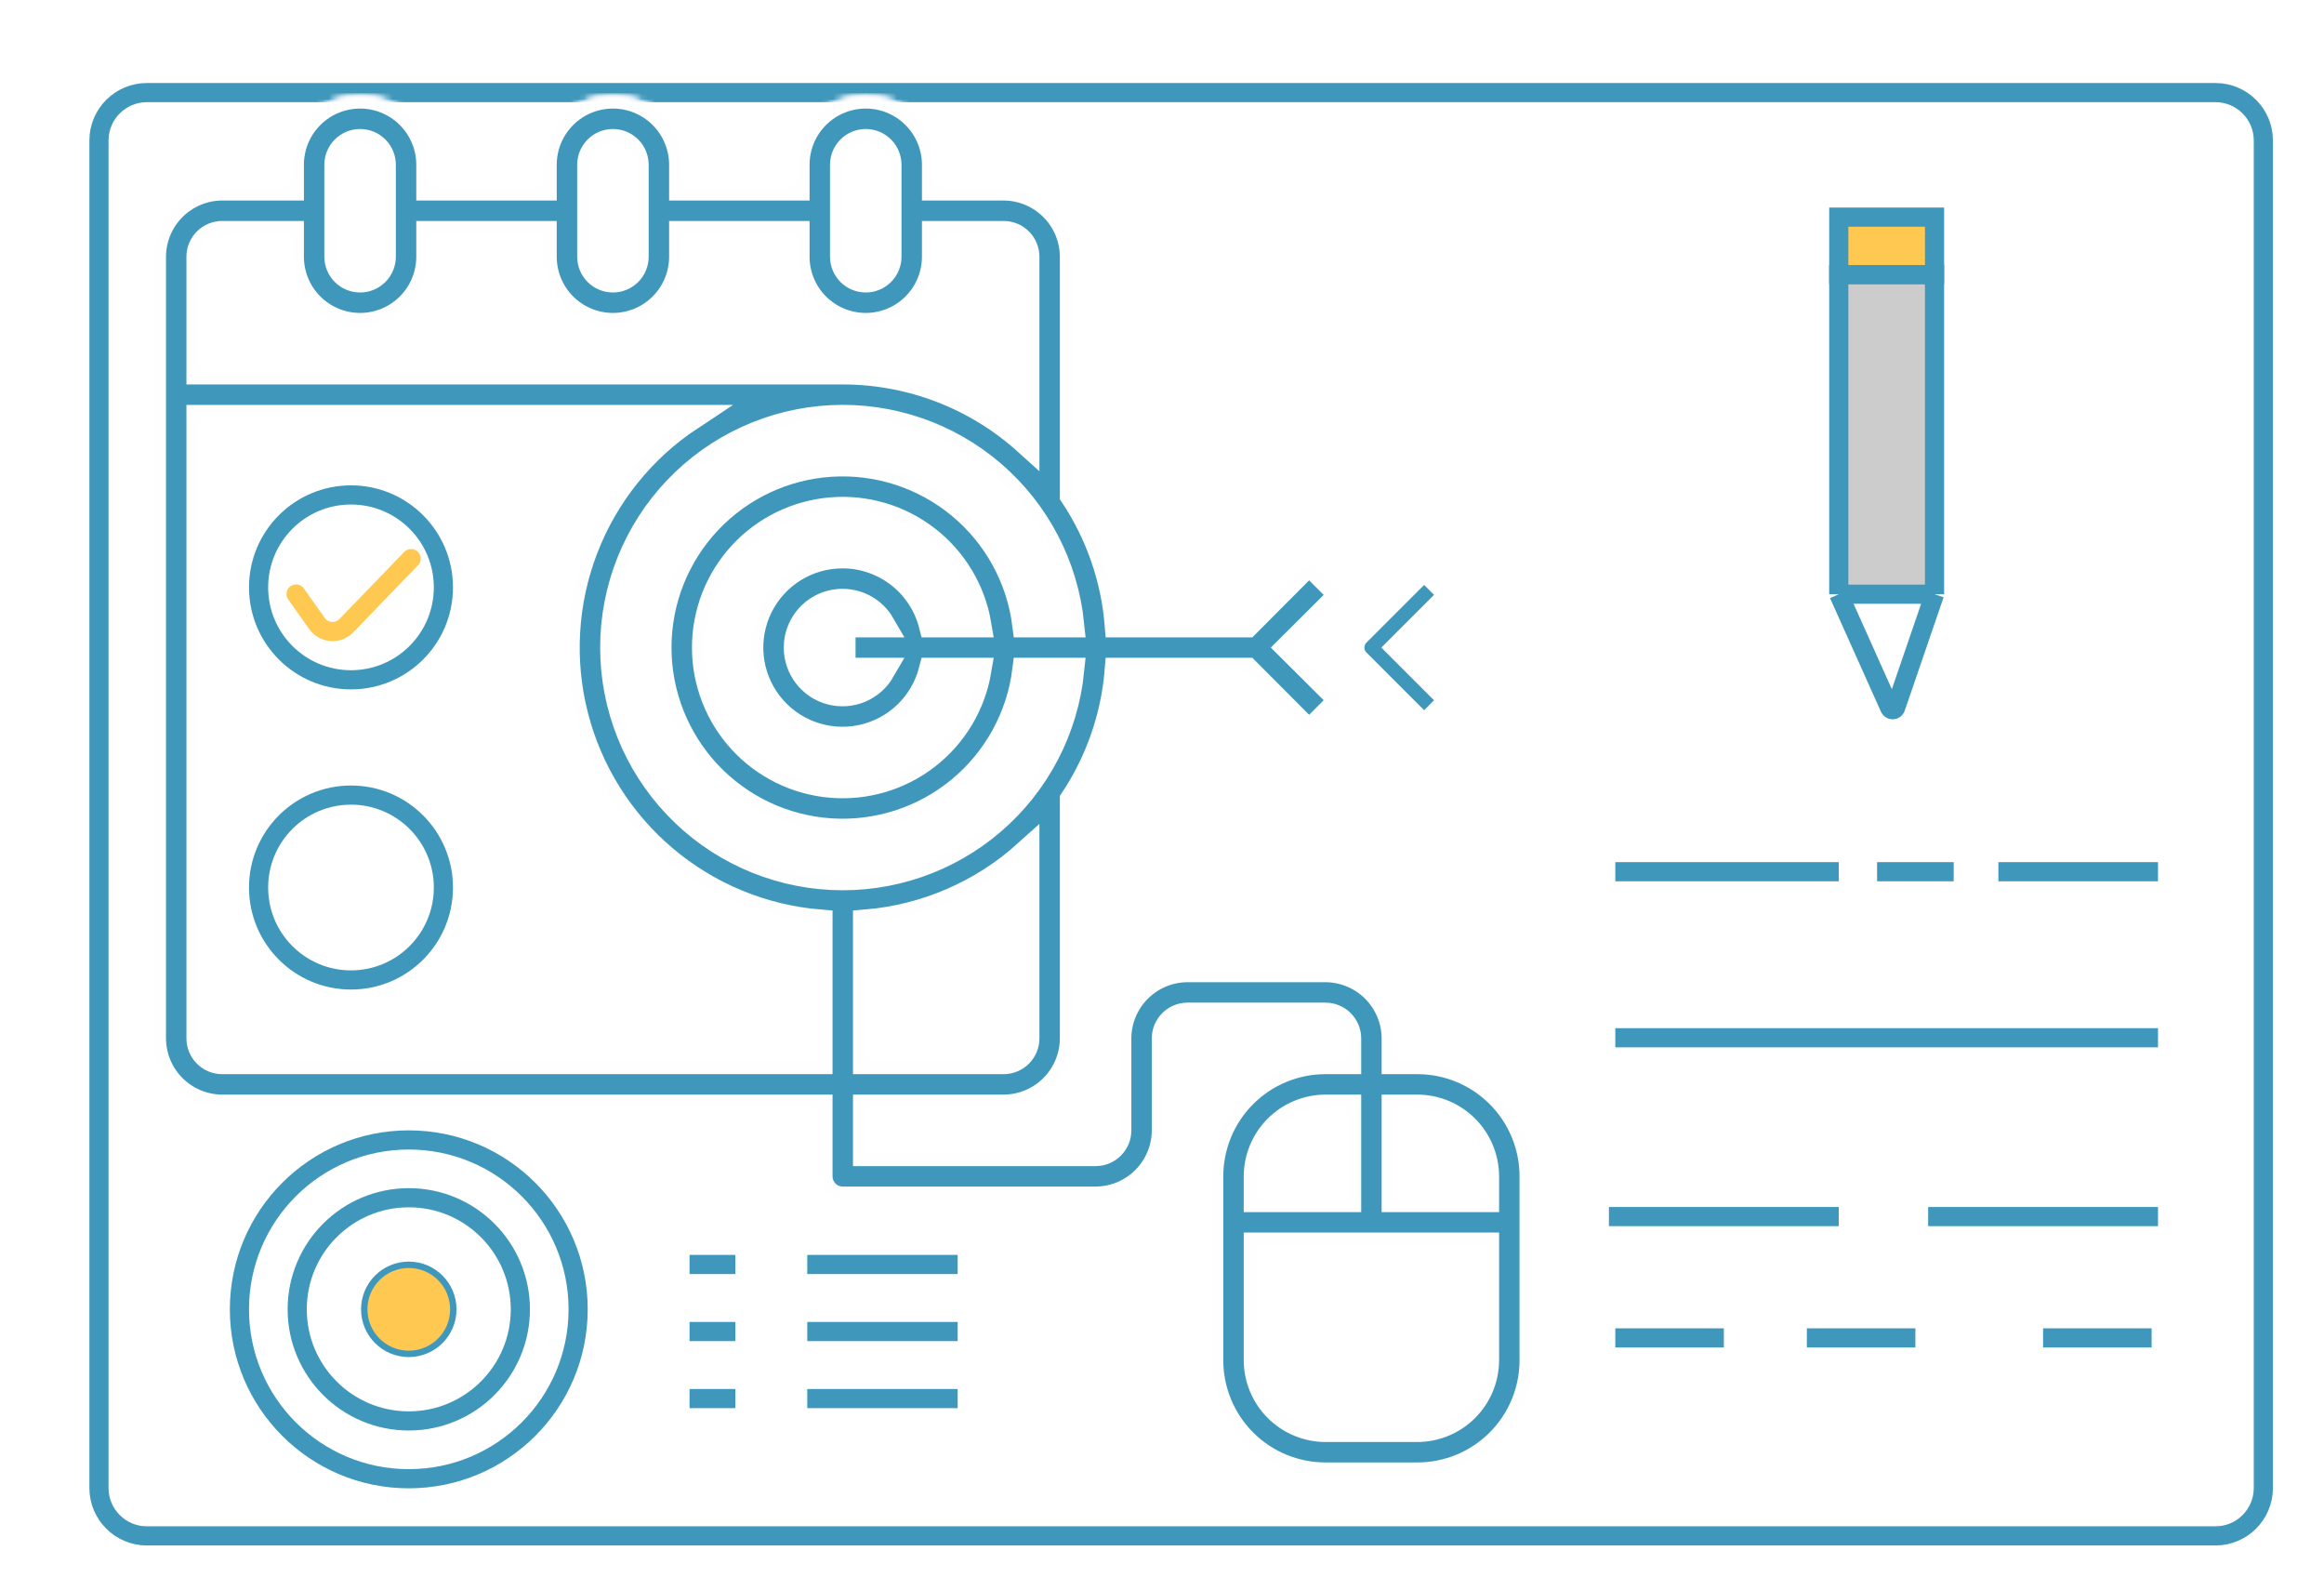 <svg width="364" height="247" viewBox="0 0 364 247" fill="none" xmlns="http://www.w3.org/2000/svg">
<g filter="url(#filter0_d)">
<path d="M343 10.5H19C14.858 10.5 11.5 13.858 11.5 18V229C11.5 233.142 14.858 236.5 19 236.5H343C347.142 236.5 350.5 233.142 350.5 229V18C350.5 13.858 347.142 10.5 343 10.5Z" fill="white" stroke="#3F98BB" stroke-width="3"/>
</g>
<path d="M126.439 198H150" stroke="#3F98BB" stroke-width="3"/>
<path d="M108 198H115.171" stroke="#3F98BB" stroke-width="3"/>
<path d="M126.439 208.5H150" stroke="#3F98BB" stroke-width="3"/>
<path d="M108 208.5H115.171" stroke="#3F98BB" stroke-width="3"/>
<path d="M126.439 219H150" stroke="#3F98BB" stroke-width="3"/>
<path d="M108 219H115.171" stroke="#3F98BB" stroke-width="3"/>
<path d="M54.975 106.449C62.969 106.449 69.449 99.969 69.449 91.975C69.449 83.981 62.969 77.5 54.975 77.5C46.98 77.5 40.5 83.981 40.5 91.975C40.5 99.969 46.98 106.449 54.975 106.449Z" fill="white" stroke="#3F98BB" stroke-width="3"/>
<path d="M46.373 93.014L49.639 97.624C50.726 99.158 52.939 99.326 54.245 97.975L64.395 87.469" stroke="#FFC850" stroke-width="3" stroke-linecap="round"/>
<path d="M54.975 153.45C62.969 153.45 69.449 146.969 69.449 138.975C69.449 130.981 62.969 124.5 54.975 124.5C46.98 124.5 40.5 130.981 40.5 138.975C40.5 146.969 46.98 153.45 54.975 153.45Z" fill="white" stroke="#3F98BB" stroke-width="3"/>
<path d="M64.025 231.55C78.675 231.55 90.551 219.675 90.551 205.025C90.551 190.375 78.675 178.5 64.025 178.5C49.376 178.5 37.5 190.375 37.5 205.025C37.5 219.675 49.376 231.55 64.025 231.55Z" fill="white" stroke="#3F98BB" stroke-width="3"/>
<path d="M64.025 222.5C73.677 222.5 81.5 214.676 81.5 205.025C81.5 195.374 73.677 187.55 64.025 187.55C54.374 187.55 46.551 195.374 46.551 205.025C46.551 214.676 54.374 222.5 64.025 222.5Z" fill="white" stroke="#3F98BB" stroke-width="3"/>
<path d="M64.025 212C67.877 212 71 208.877 71 205.025C71 201.173 67.877 198.05 64.025 198.05C60.173 198.05 57.051 201.173 57.051 205.025C57.051 208.877 60.173 212 64.025 212Z" fill="#FFC850"/>
<path d="M64.025 212C67.877 212 71 208.877 71 205.025C71 201.173 67.877 198.05 64.025 198.05C60.173 198.05 57.051 201.173 57.051 205.025C57.051 208.877 60.173 212 64.025 212Z" stroke="#3F98BB"/>
<path d="M223.055 88.055L212.255 98.855C211.58 99.53 211.201 100.445 211.201 101.4C211.201 102.355 211.58 103.27 212.255 103.945L223.055 114.745L228.145 109.655L219.89 101.4L228.145 93.145L223.055 88.055Z" fill="#3F98BB" stroke="white" stroke-width="5"/>
<mask id="mask0" mask-type="alpha" maskUnits="userSpaceOnUse" x="24" y="15" width="216" height="216">
<path d="M222 166.2H218.4V162.6C218.391 159.738 217.251 156.996 215.227 154.972C213.203 152.949 210.461 151.808 207.6 151.8H186C183.138 151.808 180.396 152.949 178.372 154.972C176.349 156.996 175.208 159.738 175.2 162.6V177C175.2 177.954 174.82 178.87 174.145 179.545C173.47 180.22 172.555 180.6 171.6 180.6H135.6V173.4H157.2C160.061 173.391 162.804 172.251 164.827 170.227C166.851 168.204 167.991 165.461 168 162.6V125.232C172.015 119.191 174.43 112.229 175.02 105H195.324L205.044 114.756L210.156 109.644L201.876 101.4L210.156 93.156L205.044 88.044L195.324 97.8H175.02C174.43 90.57 172.015 83.609 168 77.568V40.2C167.991 37.338 166.851 34.596 164.827 32.573C162.804 30.549 160.061 29.409 157.2 29.4H146.4V25.8C146.4 22.936 145.262 20.189 143.237 18.163C141.211 16.138 138.464 15 135.6 15C132.735 15 129.988 16.138 127.963 18.163C125.938 20.189 124.8 22.936 124.8 25.8V29.4H106.8V25.8C106.8 22.936 105.662 20.189 103.637 18.163C101.611 16.138 98.864 15 96 15C93.135 15 90.388 16.138 88.363 18.163C86.338 20.189 85.2 22.936 85.2 25.8V29.4H67.2V25.8C67.2 22.936 66.062 20.189 64.037 18.163C62.011 16.138 59.264 15 56.4 15C53.536 15 50.789 16.138 48.763 18.163C46.738 20.189 45.6 22.936 45.6 25.8V29.4H34.8C31.938 29.409 29.196 30.549 27.173 32.573C25.149 34.596 24.009 37.338 24 40.2V162.6C24.009 165.461 25.149 168.204 27.173 170.227C29.196 172.251 31.938 173.391 34.8 173.4H128.4V184.2C128.4 185.154 128.779 186.07 129.454 186.745C130.129 187.42 131.045 187.8 132 187.8H171.6C174.461 187.791 177.204 186.651 179.227 184.627C181.251 182.603 182.391 179.861 182.4 177V162.6C182.4 161.645 182.779 160.729 183.454 160.054C184.129 159.379 185.045 159 186 159H207.6C208.554 159 209.47 159.379 210.145 160.054C210.82 160.729 211.2 161.645 211.2 162.6V166.2H207.6C202.826 166.2 198.247 168.096 194.872 171.472C191.496 174.847 189.6 179.426 189.6 184.2V213C189.6 217.774 191.496 222.352 194.872 225.728C198.247 229.103 202.826 231 207.6 231H222C226.774 231 231.352 229.103 234.728 225.728C238.103 222.352 240 217.774 240 213V184.2C240 179.426 238.103 174.847 234.728 171.472C231.352 168.096 226.774 166.2 222 166.2ZM160.8 162.6C160.8 163.555 160.42 164.47 159.745 165.145C159.07 165.82 158.155 166.2 157.2 166.2H135.6V144.42C144.968 143.645 153.823 139.812 160.8 133.512V162.6ZM132 25.8C132 24.845 132.379 23.93 133.054 23.254C133.729 22.579 134.645 22.2 135.6 22.2C136.555 22.2 137.47 22.579 138.145 23.254C138.821 23.93 139.2 24.845 139.2 25.8V40.2C139.2 41.155 138.821 42.07 138.145 42.745C137.47 43.421 136.555 43.8 135.6 43.8C134.645 43.8 133.729 43.421 133.054 42.745C132.379 42.07 132 41.155 132 40.2V25.8ZM92.4 25.8C92.4 24.845 92.779 23.93 93.454 23.254C94.129 22.579 95.045 22.2 96 22.2C96.955 22.2 97.87 22.579 98.546 23.254C99.221 23.93 99.6 24.845 99.6 25.8V40.2C99.6 41.155 99.221 42.07 98.546 42.745C97.87 43.421 96.955 43.8 96 43.8C95.045 43.8 94.129 43.421 93.454 42.745C92.779 42.07 92.4 41.155 92.4 40.2V25.8ZM52.8 25.8C52.8 24.845 53.179 23.93 53.854 23.254C54.529 22.579 55.445 22.2 56.4 22.2C57.355 22.2 58.27 22.579 58.946 23.254C59.621 23.93 60 24.845 60 25.8V40.2C60 41.155 59.621 42.07 58.946 42.745C58.27 43.421 57.355 43.8 56.4 43.8C55.445 43.8 54.529 43.421 53.854 42.745C53.179 42.07 52.8 41.155 52.8 40.2V25.8ZM31.2 40.2C31.2 39.245 31.579 38.33 32.254 37.654C32.929 36.979 33.845 36.6 34.8 36.6H45.6V40.2C45.6 43.064 46.738 45.811 48.763 47.837C50.789 49.862 53.536 51 56.4 51C59.264 51 62.011 49.862 64.037 47.837C66.062 45.811 67.2 43.064 67.2 40.2V36.6H85.2V40.2C85.2 43.064 86.338 45.811 88.363 47.837C90.388 49.862 93.135 51 96 51C98.864 51 101.611 49.862 103.637 47.837C105.662 45.811 106.8 43.064 106.8 40.2V36.6H124.8V40.2C124.8 43.064 125.938 45.811 127.963 47.837C129.988 49.862 132.735 51 135.6 51C138.464 51 141.211 49.862 143.237 47.837C145.262 45.811 146.4 43.064 146.4 40.2V36.6H157.2C158.155 36.6 159.07 36.979 159.745 37.654C160.42 38.33 160.8 39.245 160.8 40.2V69.288C152.905 62.151 142.642 58.2 132 58.2H31.2V40.2ZM128.4 166.2H34.8C33.845 166.2 32.929 165.82 32.254 165.145C31.579 164.47 31.2 163.555 31.2 162.6V65.4H108.168C100.68 70.346 94.92 77.504 91.69 85.876C88.46 94.249 87.92 103.42 90.146 112.114C92.372 120.808 97.253 128.591 104.109 134.382C110.965 140.172 119.456 143.681 128.4 144.42V166.2ZM96 101.4C95.999 92.163 99.548 83.28 105.913 76.587C112.278 69.893 120.973 65.903 130.198 65.441C139.423 64.978 148.472 68.079 155.475 74.102C162.478 80.125 166.897 88.609 167.82 97.8H160.548C159.632 90.531 155.981 83.885 150.337 79.214C144.693 74.543 137.482 72.198 130.17 72.656C122.859 73.115 115.997 76.343 110.981 81.683C105.966 87.023 103.174 94.074 103.174 101.4C103.174 108.726 105.966 115.777 110.981 121.117C115.997 126.457 122.859 129.685 130.17 130.143C137.482 130.602 144.693 128.257 150.337 123.586C155.981 118.915 159.632 112.268 160.548 105H167.82C166.897 114.19 162.478 122.674 155.475 128.697C148.472 134.721 139.423 137.822 130.198 137.359C120.973 136.897 112.278 132.906 105.913 126.213C99.548 119.52 95.999 110.636 96 101.4ZM138.192 105C137.399 106.372 136.176 107.445 134.712 108.052C133.247 108.658 131.624 108.765 130.093 108.355C128.562 107.944 127.209 107.04 126.244 105.783C125.279 104.525 124.756 102.985 124.756 101.4C124.756 99.815 125.279 98.274 126.244 97.017C127.209 95.759 128.562 94.855 130.093 94.445C131.624 94.035 133.247 94.141 134.712 94.748C136.176 95.355 137.399 96.427 138.192 97.8H132V105H138.192ZM132 87C129.305 86.991 126.661 87.739 124.37 89.158C122.078 90.578 120.232 92.612 119.039 95.029C117.847 97.446 117.357 100.149 117.624 102.831C117.892 105.513 118.908 108.066 120.555 110.199C122.202 112.333 124.414 113.961 126.941 114.899C129.468 115.837 132.207 116.048 134.847 115.506C137.488 114.964 139.923 113.692 141.876 111.835C143.829 109.978 145.222 107.61 145.896 105H153.276C152.373 110.34 149.497 115.146 145.218 118.466C140.939 121.786 135.569 123.377 130.172 122.924C124.775 122.471 119.745 120.007 116.079 116.021C112.413 112.034 110.378 106.816 110.378 101.4C110.378 95.984 112.413 90.766 116.079 86.779C119.745 82.792 124.775 80.329 130.172 79.876C135.569 79.423 140.939 81.014 145.218 84.334C149.497 87.653 152.373 92.46 153.276 97.8H145.896C145.1 94.716 143.304 91.984 140.79 90.03C138.275 88.076 135.184 87.01 132 87ZM196.8 184.2C196.808 181.338 197.949 178.596 199.972 176.572C201.996 174.549 204.738 173.408 207.6 173.4H211.2V187.8H196.8V184.2ZM232.8 213C232.791 215.861 231.651 218.603 229.627 220.627C227.603 222.651 224.861 223.791 222 223.8H207.6C204.738 223.791 201.996 222.651 199.972 220.627C197.949 218.603 196.808 215.861 196.8 213V195H232.8V213ZM232.8 187.8H218.4V173.4H222C224.861 173.408 227.603 174.549 229.627 176.572C231.651 178.596 232.791 181.338 232.8 184.2V187.8Z" fill="white"/>
</mask>
<g mask="url(#mask0)">
<path d="M222 166.2H218.4V162.6C218.391 159.738 217.251 156.996 215.227 154.972C213.203 152.949 210.461 151.808 207.6 151.8H186C183.138 151.808 180.396 152.949 178.372 154.972C176.349 156.996 175.208 159.738 175.2 162.6V177C175.2 177.954 174.82 178.87 174.145 179.545C173.47 180.22 172.555 180.6 171.6 180.6H135.6V173.4H157.2C160.061 173.391 162.804 172.251 164.827 170.227C166.851 168.204 167.991 165.461 168 162.6V125.232C172.015 119.191 174.43 112.229 175.02 105H195.324L205.044 114.756L210.156 109.644L201.876 101.4L210.156 93.156L205.044 88.044L195.324 97.8H175.02C174.43 90.57 172.015 83.609 168 77.568V40.2C167.991 37.338 166.851 34.596 164.827 32.573C162.804 30.549 160.061 29.409 157.2 29.4H146.4V25.8C146.4 22.936 145.262 20.189 143.237 18.163C141.211 16.138 138.464 15 135.6 15C132.735 15 129.988 16.138 127.963 18.163C125.938 20.189 124.8 22.936 124.8 25.8V29.4H106.8V25.8C106.8 22.936 105.662 20.189 103.637 18.163C101.611 16.138 98.864 15 96 15C93.135 15 90.388 16.138 88.363 18.163C86.338 20.189 85.2 22.936 85.2 25.8V29.4H67.2V25.8C67.2 22.936 66.062 20.189 64.037 18.163C62.011 16.138 59.264 15 56.4 15C53.536 15 50.789 16.138 48.763 18.163C46.738 20.189 45.6 22.936 45.6 25.8V29.4H34.8C31.938 29.409 29.196 30.549 27.173 32.573C25.149 34.596 24.009 37.338 24 40.2V162.6C24.009 165.461 25.149 168.204 27.173 170.227C29.196 172.251 31.938 173.391 34.8 173.4H128.4V184.2C128.4 185.154 128.779 186.07 129.454 186.745C130.129 187.42 131.045 187.8 132 187.8H171.6C174.461 187.791 177.204 186.651 179.227 184.627C181.251 182.603 182.391 179.861 182.4 177V162.6C182.4 161.645 182.779 160.729 183.454 160.054C184.129 159.379 185.045 159 186 159H207.6C208.554 159 209.47 159.379 210.145 160.054C210.82 160.729 211.2 161.645 211.2 162.6V166.2H207.6C202.826 166.2 198.247 168.096 194.872 171.472C191.496 174.847 189.6 179.426 189.6 184.2V213C189.6 217.774 191.496 222.352 194.872 225.728C198.247 229.103 202.826 231 207.6 231H222C226.774 231 231.352 229.103 234.728 225.728C238.103 222.352 240 217.774 240 213V184.2C240 179.426 238.103 174.847 234.728 171.472C231.352 168.096 226.774 166.2 222 166.2ZM160.8 162.6C160.8 163.555 160.42 164.47 159.745 165.145C159.07 165.82 158.155 166.2 157.2 166.2H135.6V144.42C144.968 143.645 153.823 139.812 160.8 133.512V162.6ZM132 25.8C132 24.845 132.379 23.93 133.054 23.254C133.729 22.579 134.645 22.2 135.6 22.2C136.555 22.2 137.47 22.579 138.145 23.254C138.821 23.93 139.2 24.845 139.2 25.8V40.2C139.2 41.155 138.821 42.07 138.145 42.745C137.47 43.421 136.555 43.8 135.6 43.8C134.645 43.8 133.729 43.421 133.054 42.745C132.379 42.07 132 41.155 132 40.2V25.8ZM92.4 25.8C92.4 24.845 92.779 23.93 93.454 23.254C94.129 22.579 95.045 22.2 96 22.2C96.955 22.2 97.87 22.579 98.546 23.254C99.221 23.93 99.6 24.845 99.6 25.8V40.2C99.6 41.155 99.221 42.07 98.546 42.745C97.87 43.421 96.955 43.8 96 43.8C95.045 43.8 94.129 43.421 93.454 42.745C92.779 42.07 92.4 41.155 92.4 40.2V25.8ZM52.8 25.8C52.8 24.845 53.179 23.93 53.854 23.254C54.529 22.579 55.445 22.2 56.4 22.2C57.355 22.2 58.27 22.579 58.946 23.254C59.621 23.93 60 24.845 60 25.8V40.2C60 41.155 59.621 42.07 58.946 42.745C58.27 43.421 57.355 43.8 56.4 43.8C55.445 43.8 54.529 43.421 53.854 42.745C53.179 42.07 52.8 41.155 52.8 40.2V25.8ZM31.2 40.2C31.2 39.245 31.579 38.33 32.254 37.654C32.929 36.979 33.845 36.6 34.8 36.6H45.6V40.2C45.6 43.064 46.738 45.811 48.763 47.837C50.789 49.862 53.536 51 56.4 51C59.264 51 62.011 49.862 64.037 47.837C66.062 45.811 67.2 43.064 67.2 40.2V36.6H85.2V40.2C85.2 43.064 86.338 45.811 88.363 47.837C90.388 49.862 93.135 51 96 51C98.864 51 101.611 49.862 103.637 47.837C105.662 45.811 106.8 43.064 106.8 40.2V36.6H124.8V40.2C124.8 43.064 125.938 45.811 127.963 47.837C129.988 49.862 132.735 51 135.6 51C138.464 51 141.211 49.862 143.237 47.837C145.262 45.811 146.4 43.064 146.4 40.2V36.6H157.2C158.155 36.6 159.07 36.979 159.745 37.654C160.42 38.33 160.8 39.245 160.8 40.2V69.288C152.905 62.151 142.642 58.2 132 58.2H31.2V40.2ZM128.4 166.2H34.8C33.845 166.2 32.929 165.82 32.254 165.145C31.579 164.47 31.2 163.555 31.2 162.6V65.4H108.168C100.68 70.346 94.92 77.504 91.69 85.876C88.46 94.249 87.92 103.42 90.146 112.114C92.372 120.808 97.253 128.591 104.109 134.382C110.965 140.172 119.456 143.681 128.4 144.42V166.2ZM96 101.4C95.999 92.163 99.548 83.28 105.913 76.587C112.278 69.893 120.973 65.903 130.198 65.441C139.423 64.978 148.472 68.079 155.475 74.102C162.478 80.125 166.897 88.609 167.82 97.8H160.548C159.632 90.531 155.981 83.885 150.337 79.214C144.693 74.543 137.482 72.198 130.17 72.656C122.859 73.115 115.997 76.343 110.981 81.683C105.966 87.023 103.174 94.074 103.174 101.4C103.174 108.726 105.966 115.777 110.981 121.117C115.997 126.457 122.859 129.685 130.17 130.143C137.482 130.602 144.693 128.257 150.337 123.586C155.981 118.915 159.632 112.268 160.548 105H167.82C166.897 114.19 162.478 122.674 155.475 128.697C148.472 134.721 139.423 137.822 130.198 137.359C120.973 136.897 112.278 132.906 105.913 126.213C99.548 119.52 95.999 110.636 96 101.4ZM138.192 105C137.399 106.372 136.176 107.445 134.712 108.052C133.247 108.658 131.624 108.765 130.093 108.355C128.562 107.944 127.209 107.04 126.244 105.783C125.279 104.525 124.756 102.985 124.756 101.4C124.756 99.815 125.279 98.274 126.244 97.017C127.209 95.759 128.562 94.855 130.093 94.445C131.624 94.035 133.247 94.141 134.712 94.748C136.176 95.355 137.399 96.427 138.192 97.8H132V105H138.192ZM132 87C129.305 86.991 126.661 87.739 124.37 89.158C122.078 90.578 120.232 92.612 119.039 95.029C117.847 97.446 117.357 100.149 117.624 102.831C117.892 105.513 118.908 108.066 120.555 110.199C122.202 112.333 124.414 113.961 126.941 114.899C129.468 115.837 132.207 116.048 134.847 115.506C137.488 114.964 139.923 113.692 141.876 111.835C143.829 109.978 145.222 107.61 145.896 105H153.276C152.373 110.34 149.497 115.146 145.218 118.466C140.939 121.786 135.569 123.377 130.172 122.924C124.775 122.471 119.745 120.007 116.079 116.021C112.413 112.034 110.378 106.816 110.378 101.4C110.378 95.984 112.413 90.766 116.079 86.779C119.745 82.792 124.775 80.329 130.172 79.876C135.569 79.423 140.939 81.014 145.218 84.334C149.497 87.653 152.373 92.46 153.276 97.8H145.896C145.1 94.716 143.304 91.984 140.79 90.03C138.275 88.076 135.184 87.01 132 87ZM196.8 184.2C196.808 181.338 197.949 178.596 199.972 176.572C201.996 174.549 204.738 173.408 207.6 173.4H211.2V187.8H196.8V184.2ZM232.8 213C232.791 215.861 231.651 218.603 229.627 220.627C227.603 222.651 224.861 223.791 222 223.8H207.6C204.738 223.791 201.996 222.651 199.972 220.627C197.949 218.603 196.808 215.861 196.8 213V195H232.8V213ZM232.8 187.8H218.4V173.4H222C224.861 173.408 227.603 174.549 229.627 176.572C231.651 178.596 232.791 181.338 232.8 184.2V187.8Z" fill="#3F98BB" stroke="#FEFEFE" stroke-width="6"/>
</g>
<mask id="mask1" mask-type="alpha" maskUnits="userSpaceOnUse" x="24" y="15" width="216" height="216">
<path d="M222 166.2H218.4V162.6C218.391 159.738 217.251 156.996 215.227 154.972C213.203 152.949 210.461 151.808 207.6 151.8H186C183.138 151.808 180.396 152.949 178.372 154.972C176.349 156.996 175.208 159.738 175.2 162.6V177C175.2 177.954 174.82 178.87 174.145 179.545C173.47 180.22 172.555 180.6 171.6 180.6H135.6V173.4H157.2C160.061 173.391 162.804 172.251 164.827 170.227C166.851 168.204 167.991 165.461 168 162.6V125.232C172.015 119.191 174.43 112.229 175.02 105H195.324L205.044 114.756L210.156 109.644L201.876 101.4L210.156 93.156L205.044 88.044L195.324 97.8H175.02C174.43 90.57 172.015 83.609 168 77.568V40.2C167.991 37.338 166.851 34.596 164.827 32.573C162.804 30.549 160.061 29.409 157.2 29.4H146.4V25.8C146.4 22.936 145.262 20.189 143.237 18.163C141.211 16.138 138.464 15 135.6 15C132.735 15 129.988 16.138 127.963 18.163C125.938 20.189 124.8 22.936 124.8 25.8V29.4H106.8V25.8C106.8 22.936 105.662 20.189 103.637 18.163C101.611 16.138 98.864 15 96 15C93.135 15 90.388 16.138 88.363 18.163C86.338 20.189 85.2 22.936 85.2 25.8V29.4H67.2V25.8C67.2 22.936 66.062 20.189 64.037 18.163C62.011 16.138 59.264 15 56.4 15C53.536 15 50.789 16.138 48.763 18.163C46.738 20.189 45.6 22.936 45.6 25.8V29.4H34.8C31.938 29.409 29.196 30.549 27.173 32.573C25.149 34.596 24.009 37.338 24 40.2V162.6C24.009 165.461 25.149 168.204 27.173 170.227C29.196 172.251 31.938 173.391 34.8 173.4H128.4V184.2C128.4 185.154 128.779 186.07 129.454 186.745C130.129 187.42 131.045 187.8 132 187.8H171.6C174.461 187.791 177.204 186.651 179.227 184.627C181.251 182.603 182.391 179.861 182.4 177V162.6C182.4 161.645 182.779 160.729 183.454 160.054C184.129 159.379 185.045 159 186 159H207.6C208.554 159 209.47 159.379 210.145 160.054C210.82 160.729 211.2 161.645 211.2 162.6V166.2H207.6C202.826 166.2 198.247 168.096 194.872 171.472C191.496 174.847 189.6 179.426 189.6 184.2V213C189.6 217.774 191.496 222.352 194.872 225.728C198.247 229.103 202.826 231 207.6 231H222C226.774 231 231.352 229.103 234.728 225.728C238.103 222.352 240 217.774 240 213V184.2C240 179.426 238.103 174.847 234.728 171.472C231.352 168.096 226.774 166.2 222 166.2ZM160.8 162.6C160.8 163.555 160.42 164.47 159.745 165.145C159.07 165.82 158.155 166.2 157.2 166.2H135.6V144.42C144.968 143.645 153.823 139.812 160.8 133.512V162.6ZM132 25.8C132 24.845 132.379 23.93 133.054 23.254C133.729 22.579 134.645 22.2 135.6 22.2C136.555 22.2 137.47 22.579 138.145 23.254C138.821 23.93 139.2 24.845 139.2 25.8V40.2C139.2 41.155 138.821 42.07 138.145 42.745C137.47 43.421 136.555 43.8 135.6 43.8C134.645 43.8 133.729 43.421 133.054 42.745C132.379 42.07 132 41.155 132 40.2V25.8ZM92.4 25.8C92.4 24.845 92.779 23.93 93.454 23.254C94.129 22.579 95.045 22.2 96 22.2C96.955 22.2 97.87 22.579 98.546 23.254C99.221 23.93 99.6 24.845 99.6 25.8V40.2C99.6 41.155 99.221 42.07 98.546 42.745C97.87 43.421 96.955 43.8 96 43.8C95.045 43.8 94.129 43.421 93.454 42.745C92.779 42.07 92.4 41.155 92.4 40.2V25.8ZM52.8 25.8C52.8 24.845 53.179 23.93 53.854 23.254C54.529 22.579 55.445 22.2 56.4 22.2C57.355 22.2 58.27 22.579 58.946 23.254C59.621 23.93 60 24.845 60 25.8V40.2C60 41.155 59.621 42.07 58.946 42.745C58.27 43.421 57.355 43.8 56.4 43.8C55.445 43.8 54.529 43.421 53.854 42.745C53.179 42.07 52.8 41.155 52.8 40.2V25.8ZM31.2 40.2C31.2 39.245 31.579 38.33 32.254 37.654C32.929 36.979 33.845 36.6 34.8 36.6H45.6V40.2C45.6 43.064 46.738 45.811 48.763 47.837C50.789 49.862 53.536 51 56.4 51C59.264 51 62.011 49.862 64.037 47.837C66.062 45.811 67.2 43.064 67.2 40.2V36.6H85.2V40.2C85.2 43.064 86.338 45.811 88.363 47.837C90.388 49.862 93.135 51 96 51C98.864 51 101.611 49.862 103.637 47.837C105.662 45.811 106.8 43.064 106.8 40.2V36.6H124.8V40.2C124.8 43.064 125.938 45.811 127.963 47.837C129.988 49.862 132.735 51 135.6 51C138.464 51 141.211 49.862 143.237 47.837C145.262 45.811 146.4 43.064 146.4 40.2V36.6H157.2C158.155 36.6 159.07 36.979 159.745 37.654C160.42 38.33 160.8 39.245 160.8 40.2V69.288C152.905 62.151 142.642 58.2 132 58.2H31.2V40.2ZM128.4 166.2H34.8C33.845 166.2 32.929 165.82 32.254 165.145C31.579 164.47 31.2 163.555 31.2 162.6V65.4H108.168C100.68 70.346 94.92 77.504 91.69 85.876C88.46 94.249 87.92 103.42 90.146 112.114C92.372 120.808 97.253 128.591 104.109 134.382C110.965 140.172 119.456 143.681 128.4 144.42V166.2ZM96 101.4C95.999 92.163 99.548 83.28 105.913 76.587C112.278 69.893 120.973 65.903 130.198 65.441C139.423 64.978 148.472 68.079 155.475 74.102C162.478 80.125 166.897 88.609 167.82 97.8H160.548C159.632 90.531 155.981 83.885 150.337 79.214C144.693 74.543 137.482 72.198 130.17 72.656C122.859 73.115 115.997 76.343 110.981 81.683C105.966 87.023 103.174 94.074 103.174 101.4C103.174 108.726 105.966 115.777 110.981 121.117C115.997 126.457 122.859 129.685 130.17 130.143C137.482 130.602 144.693 128.257 150.337 123.586C155.981 118.915 159.632 112.268 160.548 105H167.82C166.897 114.19 162.478 122.674 155.475 128.697C148.472 134.721 139.423 137.822 130.198 137.359C120.973 136.897 112.278 132.906 105.913 126.213C99.548 119.52 95.999 110.636 96 101.4ZM138.192 105C137.399 106.372 136.176 107.445 134.712 108.052C133.247 108.658 131.624 108.765 130.093 108.355C128.562 107.944 127.209 107.04 126.244 105.783C125.279 104.525 124.756 102.985 124.756 101.4C124.756 99.815 125.279 98.274 126.244 97.017C127.209 95.759 128.562 94.855 130.093 94.445C131.624 94.035 133.247 94.141 134.712 94.748C136.176 95.355 137.399 96.427 138.192 97.8H132V105H138.192ZM132 87C129.305 86.991 126.661 87.739 124.37 89.158C122.078 90.578 120.232 92.612 119.039 95.029C117.847 97.446 117.357 100.149 117.624 102.831C117.892 105.513 118.908 108.066 120.555 110.199C122.202 112.333 124.414 113.961 126.941 114.899C129.468 115.837 132.207 116.048 134.847 115.506C137.488 114.964 139.923 113.692 141.876 111.835C143.829 109.978 145.222 107.61 145.896 105H153.276C152.373 110.34 149.497 115.146 145.218 118.466C140.939 121.786 135.569 123.377 130.172 122.924C124.775 122.471 119.745 120.007 116.079 116.021C112.413 112.034 110.378 106.816 110.378 101.4C110.378 95.984 112.413 90.766 116.079 86.779C119.745 82.792 124.775 80.329 130.172 79.876C135.569 79.423 140.939 81.014 145.218 84.334C149.497 87.653 152.373 92.46 153.276 97.8H145.896C145.1 94.716 143.304 91.984 140.79 90.03C138.275 88.076 135.184 87.01 132 87ZM196.8 184.2C196.808 181.338 197.949 178.596 199.972 176.572C201.996 174.549 204.738 173.408 207.6 173.4H211.2V187.8H196.8V184.2ZM232.8 213C232.791 215.861 231.651 218.603 229.627 220.627C227.603 222.651 224.861 223.791 222 223.8H207.6C204.738 223.791 201.996 222.651 199.972 220.627C197.949 218.603 196.808 215.861 196.8 213V195H232.8V213ZM232.8 187.8H218.4V173.4H222C224.861 173.408 227.603 174.549 229.627 176.572C231.651 178.596 232.791 181.338 232.8 184.2V187.8Z" fill="white"/>
</mask>
<g mask="url(#mask1)">
<path d="M222 166.2H218.4V162.6C218.391 159.738 217.251 156.996 215.227 154.972C213.203 152.949 210.461 151.808 207.6 151.8H186C183.138 151.808 180.396 152.949 178.372 154.972C176.349 156.996 175.208 159.738 175.2 162.6V177C175.2 177.954 174.82 178.87 174.145 179.545C173.47 180.22 172.555 180.6 171.6 180.6H135.6V173.4H157.2C160.061 173.391 162.804 172.251 164.827 170.227C166.851 168.204 167.991 165.461 168 162.6V125.232C172.015 119.191 174.43 112.229 175.02 105H195.324L205.044 114.756L210.156 109.644L201.876 101.4L210.156 93.156L205.044 88.044L195.324 97.8H175.02C174.43 90.57 172.015 83.609 168 77.568V40.2C167.991 37.338 166.851 34.596 164.827 32.573C162.804 30.549 160.061 29.409 157.2 29.4H146.4V25.8C146.4 22.936 145.262 20.189 143.237 18.163C141.211 16.138 138.464 15 135.6 15C132.735 15 129.988 16.138 127.963 18.163C125.938 20.189 124.8 22.936 124.8 25.8V29.4H106.8V25.8C106.8 22.936 105.662 20.189 103.637 18.163C101.611 16.138 98.864 15 96 15C93.135 15 90.388 16.138 88.363 18.163C86.338 20.189 85.2 22.936 85.2 25.8V29.4H67.2V25.8C67.2 22.936 66.062 20.189 64.037 18.163C62.011 16.138 59.264 15 56.4 15C53.536 15 50.789 16.138 48.763 18.163C46.738 20.189 45.6 22.936 45.6 25.8V29.4H34.8C31.938 29.409 29.196 30.549 27.173 32.573C25.149 34.596 24.009 37.338 24 40.2V162.6C24.009 165.461 25.149 168.204 27.173 170.227C29.196 172.251 31.938 173.391 34.8 173.4H128.4V184.2C128.4 185.154 128.779 186.07 129.454 186.745C130.129 187.42 131.045 187.8 132 187.8H171.6C174.461 187.791 177.204 186.651 179.227 184.627C181.251 182.603 182.391 179.861 182.4 177V162.6C182.4 161.645 182.779 160.729 183.454 160.054C184.129 159.379 185.045 159 186 159H207.6C208.554 159 209.47 159.379 210.145 160.054C210.82 160.729 211.2 161.645 211.2 162.6V166.2H207.6C202.826 166.2 198.247 168.096 194.872 171.472C191.496 174.847 189.6 179.426 189.6 184.2V213C189.6 217.774 191.496 222.352 194.872 225.728C198.247 229.103 202.826 231 207.6 231H222C226.774 231 231.352 229.103 234.728 225.728C238.103 222.352 240 217.774 240 213V184.2C240 179.426 238.103 174.847 234.728 171.472C231.352 168.096 226.774 166.2 222 166.2ZM160.8 162.6C160.8 163.555 160.42 164.47 159.745 165.145C159.07 165.82 158.155 166.2 157.2 166.2H135.6V144.42C144.968 143.645 153.823 139.812 160.8 133.512V162.6ZM132 25.8C132 24.845 132.379 23.93 133.054 23.254C133.729 22.579 134.645 22.2 135.6 22.2C136.555 22.2 137.47 22.579 138.145 23.254C138.821 23.93 139.2 24.845 139.2 25.8V40.2C139.2 41.155 138.821 42.07 138.145 42.745C137.47 43.421 136.555 43.8 135.6 43.8C134.645 43.8 133.729 43.421 133.054 42.745C132.379 42.07 132 41.155 132 40.2V25.8ZM92.4 25.8C92.4 24.845 92.779 23.93 93.454 23.254C94.129 22.579 95.045 22.2 96 22.2C96.955 22.2 97.87 22.579 98.546 23.254C99.221 23.93 99.6 24.845 99.6 25.8V40.2C99.6 41.155 99.221 42.07 98.546 42.745C97.87 43.421 96.955 43.8 96 43.8C95.045 43.8 94.129 43.421 93.454 42.745C92.779 42.07 92.4 41.155 92.4 40.2V25.8ZM52.8 25.8C52.8 24.845 53.179 23.93 53.854 23.254C54.529 22.579 55.445 22.2 56.4 22.2C57.355 22.2 58.27 22.579 58.946 23.254C59.621 23.93 60 24.845 60 25.8V40.2C60 41.155 59.621 42.07 58.946 42.745C58.27 43.421 57.355 43.8 56.4 43.8C55.445 43.8 54.529 43.421 53.854 42.745C53.179 42.07 52.8 41.155 52.8 40.2V25.8ZM31.2 40.2C31.2 39.245 31.579 38.33 32.254 37.654C32.929 36.979 33.845 36.6 34.8 36.6H45.6V40.2C45.6 43.064 46.738 45.811 48.763 47.837C50.789 49.862 53.536 51 56.4 51C59.264 51 62.011 49.862 64.037 47.837C66.062 45.811 67.2 43.064 67.2 40.2V36.6H85.2V40.2C85.2 43.064 86.338 45.811 88.363 47.837C90.388 49.862 93.135 51 96 51C98.864 51 101.611 49.862 103.637 47.837C105.662 45.811 106.8 43.064 106.8 40.2V36.6H124.8V40.2C124.8 43.064 125.938 45.811 127.963 47.837C129.988 49.862 132.735 51 135.6 51C138.464 51 141.211 49.862 143.237 47.837C145.262 45.811 146.4 43.064 146.4 40.2V36.6H157.2C158.155 36.6 159.07 36.979 159.745 37.654C160.42 38.33 160.8 39.245 160.8 40.2V69.288C152.905 62.151 142.642 58.2 132 58.2H31.2V40.2ZM128.4 166.2H34.8C33.845 166.2 32.929 165.82 32.254 165.145C31.579 164.47 31.2 163.555 31.2 162.6V65.4H108.168C100.68 70.346 94.92 77.504 91.69 85.876C88.46 94.249 87.92 103.42 90.146 112.114C92.372 120.808 97.253 128.591 104.109 134.382C110.965 140.172 119.456 143.681 128.4 144.42V166.2ZM96 101.4C95.999 92.163 99.548 83.28 105.913 76.587C112.278 69.893 120.973 65.903 130.198 65.441C139.423 64.978 148.472 68.079 155.475 74.102C162.478 80.125 166.897 88.609 167.82 97.8H160.548C159.632 90.531 155.981 83.885 150.337 79.214C144.693 74.543 137.482 72.198 130.17 72.656C122.859 73.115 115.997 76.343 110.981 81.683C105.966 87.023 103.174 94.074 103.174 101.4C103.174 108.726 105.966 115.777 110.981 121.117C115.997 126.457 122.859 129.685 130.17 130.143C137.482 130.602 144.693 128.257 150.337 123.586C155.981 118.915 159.632 112.268 160.548 105H167.82C166.897 114.19 162.478 122.674 155.475 128.697C148.472 134.721 139.423 137.822 130.198 137.359C120.973 136.897 112.278 132.906 105.913 126.213C99.548 119.52 95.999 110.636 96 101.4ZM138.192 105C137.399 106.372 136.176 107.445 134.712 108.052C133.247 108.658 131.624 108.765 130.093 108.355C128.562 107.944 127.209 107.04 126.244 105.783C125.279 104.525 124.756 102.985 124.756 101.4C124.756 99.815 125.279 98.274 126.244 97.017C127.209 95.759 128.562 94.855 130.093 94.445C131.624 94.035 133.247 94.141 134.712 94.748C136.176 95.355 137.399 96.427 138.192 97.8H132V105H138.192ZM132 87C129.305 86.991 126.661 87.739 124.37 89.158C122.078 90.578 120.232 92.612 119.039 95.029C117.847 97.446 117.357 100.149 117.624 102.831C117.892 105.513 118.908 108.066 120.555 110.199C122.202 112.333 124.414 113.961 126.941 114.899C129.468 115.837 132.207 116.048 134.847 115.506C137.488 114.964 139.923 113.692 141.876 111.835C143.829 109.978 145.222 107.61 145.896 105H153.276C152.373 110.34 149.497 115.146 145.218 118.466C140.939 121.786 135.569 123.377 130.172 122.924C124.775 122.471 119.745 120.007 116.079 116.021C112.413 112.034 110.378 106.816 110.378 101.4C110.378 95.984 112.413 90.766 116.079 86.779C119.745 82.792 124.775 80.329 130.172 79.876C135.569 79.423 140.939 81.014 145.218 84.334C149.497 87.653 152.373 92.46 153.276 97.8H145.896C145.1 94.716 143.304 91.984 140.79 90.03C138.275 88.076 135.184 87.01 132 87ZM196.8 184.2C196.808 181.338 197.949 178.596 199.972 176.572C201.996 174.549 204.738 173.408 207.6 173.4H211.2V187.8H196.8V184.2ZM232.8 213C232.791 215.861 231.651 218.603 229.627 220.627C227.603 222.651 224.861 223.791 222 223.8H207.6C204.738 223.791 201.996 222.651 199.972 220.627C197.949 218.603 196.808 215.861 196.8 213V195H232.8V213ZM232.8 187.8H218.4V173.4H222C224.861 173.408 227.603 174.549 229.627 176.572C231.651 178.596 232.791 181.338 232.8 184.2V187.8Z" fill="#3F98BB" stroke="#FEFEFE" stroke-width="8"/>
</g>
<mask id="mask2" mask-type="alpha" maskUnits="userSpaceOnUse" x="24" y="15" width="216" height="216">
<path d="M222 166.2H218.4V162.6C218.391 159.738 217.251 156.996 215.227 154.972C213.203 152.949 210.461 151.808 207.6 151.8H186C183.138 151.808 180.396 152.949 178.372 154.972C176.349 156.996 175.208 159.738 175.2 162.6V177C175.2 177.954 174.82 178.87 174.145 179.545C173.47 180.22 172.555 180.6 171.6 180.6H135.6V173.4H157.2C160.061 173.391 162.804 172.251 164.827 170.227C166.851 168.204 167.991 165.461 168 162.6V125.232C172.015 119.191 174.43 112.229 175.02 105H195.324L205.044 114.756L210.156 109.644L201.876 101.4L210.156 93.156L205.044 88.044L195.324 97.8H175.02C174.43 90.57 172.015 83.609 168 77.568V40.2C167.991 37.338 166.851 34.596 164.827 32.573C162.804 30.549 160.061 29.409 157.2 29.4H146.4V25.8C146.4 22.936 145.262 20.189 143.237 18.163C141.211 16.138 138.464 15 135.6 15C132.735 15 129.988 16.138 127.963 18.163C125.938 20.189 124.8 22.936 124.8 25.8V29.4H106.8V25.8C106.8 22.936 105.662 20.189 103.637 18.163C101.611 16.138 98.864 15 96 15C93.135 15 90.388 16.138 88.363 18.163C86.338 20.189 85.2 22.936 85.2 25.8V29.4H67.2V25.8C67.2 22.936 66.062 20.189 64.037 18.163C62.011 16.138 59.264 15 56.4 15C53.536 15 50.789 16.138 48.763 18.163C46.738 20.189 45.6 22.936 45.6 25.8V29.4H34.8C31.938 29.409 29.196 30.549 27.173 32.573C25.149 34.596 24.009 37.338 24 40.2V162.6C24.009 165.461 25.149 168.204 27.173 170.227C29.196 172.251 31.938 173.391 34.8 173.4H128.4V184.2C128.4 185.155 128.779 186.07 129.454 186.745C130.129 187.42 131.045 187.8 132 187.8H171.6C174.461 187.791 177.204 186.651 179.227 184.627C181.251 182.603 182.391 179.861 182.4 177V162.6C182.4 161.645 182.779 160.729 183.454 160.054C184.129 159.379 185.045 159 186 159H207.6C208.554 159 209.47 159.379 210.145 160.054C210.82 160.729 211.2 161.645 211.2 162.6V166.2H207.6C202.826 166.2 198.247 168.096 194.872 171.472C191.496 174.847 189.6 179.426 189.6 184.2V213C189.6 217.774 191.496 222.352 194.872 225.728C198.247 229.103 202.826 231 207.6 231H222C226.774 231 231.352 229.103 234.728 225.728C238.103 222.352 240 217.774 240 213V184.2C240 179.426 238.103 174.847 234.728 171.472C231.352 168.096 226.774 166.2 222 166.2ZM160.8 162.6C160.8 163.555 160.42 164.47 159.745 165.145C159.07 165.82 158.155 166.2 157.2 166.2H135.6V144.42C144.968 143.645 153.823 139.812 160.8 133.512V162.6ZM132 25.8C132 24.845 132.379 23.93 133.054 23.254C133.729 22.579 134.645 22.2 135.6 22.2C136.555 22.2 137.47 22.579 138.145 23.254C138.821 23.93 139.2 24.845 139.2 25.8V40.2C139.2 41.155 138.821 42.07 138.145 42.745C137.47 43.421 136.555 43.8 135.6 43.8C134.645 43.8 133.729 43.421 133.054 42.745C132.379 42.07 132 41.155 132 40.2V25.8ZM92.4 25.8C92.4 24.845 92.779 23.93 93.454 23.254C94.129 22.579 95.045 22.2 96 22.2C96.955 22.2 97.87 22.579 98.546 23.254C99.221 23.93 99.6 24.845 99.6 25.8V40.2C99.6 41.155 99.221 42.07 98.546 42.745C97.87 43.421 96.955 43.8 96 43.8C95.045 43.8 94.129 43.421 93.454 42.745C92.779 42.07 92.4 41.155 92.4 40.2V25.8ZM52.8 25.8C52.8 24.845 53.179 23.93 53.854 23.254C54.529 22.579 55.445 22.2 56.4 22.2C57.355 22.2 58.27 22.579 58.946 23.254C59.621 23.93 60 24.845 60 25.8V40.2C60 41.155 59.621 42.07 58.946 42.745C58.27 43.421 57.355 43.8 56.4 43.8C55.445 43.8 54.529 43.421 53.854 42.745C53.179 42.07 52.8 41.155 52.8 40.2V25.8ZM31.2 40.2C31.2 39.245 31.579 38.33 32.254 37.654C32.929 36.979 33.845 36.6 34.8 36.6H45.6V40.2C45.6 43.064 46.738 45.811 48.763 47.837C50.789 49.862 53.536 51 56.4 51C59.264 51 62.011 49.862 64.037 47.837C66.062 45.811 67.2 43.064 67.2 40.2V36.6H85.2V40.2C85.2 43.064 86.338 45.811 88.363 47.837C90.388 49.862 93.135 51 96 51C98.864 51 101.611 49.862 103.637 47.837C105.662 45.811 106.8 43.064 106.8 40.2V36.6H124.8V40.2C124.8 43.064 125.938 45.811 127.963 47.837C129.988 49.862 132.735 51 135.6 51C138.464 51 141.211 49.862 143.237 47.837C145.262 45.811 146.4 43.064 146.4 40.2V36.6H157.2C158.155 36.6 159.07 36.979 159.745 37.654C160.42 38.33 160.8 39.245 160.8 40.2V69.288C152.905 62.151 142.642 58.2 132 58.2H31.2V40.2ZM128.4 166.2H34.8C33.845 166.2 32.929 165.82 32.254 165.145C31.579 164.47 31.2 163.555 31.2 162.6V65.4H108.168C100.68 70.346 94.92 77.504 91.69 85.876C88.46 94.249 87.92 103.42 90.146 112.114C92.372 120.808 97.253 128.591 104.109 134.382C110.965 140.172 119.456 143.681 128.4 144.42V166.2ZM96 101.4C95.999 92.163 99.548 83.28 105.913 76.587C112.278 69.893 120.973 65.903 130.198 65.441C139.423 64.978 148.472 68.079 155.475 74.102C162.478 80.125 166.897 88.609 167.82 97.8H160.548C159.632 90.531 155.981 83.885 150.337 79.214C144.693 74.543 137.482 72.198 130.17 72.656C122.859 73.115 115.997 76.343 110.981 81.683C105.966 87.023 103.174 94.074 103.174 101.4C103.174 108.726 105.966 115.777 110.981 121.117C115.997 126.457 122.859 129.685 130.17 130.143C137.482 130.602 144.693 128.257 150.337 123.586C155.981 118.915 159.632 112.268 160.548 105H167.82C166.897 114.19 162.478 122.674 155.475 128.697C148.472 134.721 139.423 137.822 130.198 137.359C120.973 136.897 112.278 132.906 105.913 126.213C99.548 119.52 95.999 110.636 96 101.4ZM138.192 105C137.399 106.372 136.176 107.445 134.712 108.052C133.247 108.658 131.624 108.765 130.093 108.355C128.562 107.944 127.209 107.04 126.244 105.783C125.279 104.525 124.756 102.985 124.756 101.4C124.756 99.815 125.279 98.274 126.244 97.017C127.209 95.759 128.562 94.855 130.093 94.445C131.624 94.035 133.247 94.141 134.712 94.748C136.176 95.355 137.399 96.427 138.192 97.8H132V105H138.192ZM132 87C129.305 86.991 126.661 87.739 124.37 89.158C122.078 90.578 120.232 92.612 119.039 95.029C117.847 97.446 117.357 100.149 117.624 102.831C117.892 105.513 118.908 108.066 120.555 110.199C122.202 112.333 124.414 113.961 126.941 114.899C129.468 115.837 132.207 116.048 134.847 115.506C137.488 114.964 139.923 113.692 141.876 111.835C143.829 109.978 145.222 107.61 145.896 105H153.276C152.373 110.34 149.497 115.146 145.218 118.466C140.939 121.786 135.569 123.377 130.172 122.924C124.775 122.471 119.745 120.007 116.079 116.021C112.413 112.034 110.378 106.816 110.378 101.4C110.378 95.984 112.413 90.766 116.079 86.779C119.745 82.792 124.775 80.329 130.172 79.876C135.569 79.423 140.939 81.014 145.218 84.334C149.497 87.653 152.373 92.46 153.276 97.8H145.896C145.1 94.716 143.304 91.984 140.79 90.03C138.275 88.076 135.184 87.01 132 87ZM196.8 184.2C196.808 181.338 197.949 178.596 199.972 176.572C201.996 174.549 204.738 173.408 207.6 173.4H211.2V187.8H196.8V184.2ZM232.8 213C232.791 215.861 231.65 218.603 229.627 220.627C227.603 222.65 224.861 223.791 222 223.8H207.6C204.738 223.791 201.996 222.65 199.972 220.627C197.949 218.603 196.808 215.861 196.8 213V195H232.8V213ZM232.8 187.8H218.4V173.4H222C224.861 173.408 227.603 174.549 229.627 176.572C231.65 178.596 232.791 181.338 232.8 184.2V187.8Z" fill="white"/>
</mask>
<g mask="url(#mask2)">
<path d="M222 166.2H218.4V162.6C218.391 159.738 217.251 156.996 215.227 154.972C213.203 152.949 210.461 151.808 207.6 151.8H186C183.138 151.808 180.396 152.949 178.372 154.972C176.349 156.996 175.208 159.738 175.2 162.6V177C175.2 177.954 174.82 178.87 174.145 179.545C173.47 180.22 172.555 180.6 171.6 180.6H135.6V173.4H157.2C160.061 173.391 162.804 172.251 164.827 170.227C166.851 168.204 167.991 165.461 168 162.6V125.232C172.015 119.191 174.43 112.229 175.02 105H195.324L205.044 114.756L210.156 109.644L201.876 101.4L210.156 93.156L205.044 88.044L195.324 97.8H175.02C174.43 90.57 172.015 83.609 168 77.568V40.2C167.991 37.338 166.851 34.596 164.827 32.573C162.804 30.549 160.061 29.409 157.2 29.4H146.4V25.8C146.4 22.936 145.262 20.189 143.237 18.163C141.211 16.138 138.464 15 135.6 15C132.735 15 129.988 16.138 127.963 18.163C125.938 20.189 124.8 22.936 124.8 25.8V29.4H106.8V25.8C106.8 22.936 105.662 20.189 103.637 18.163C101.611 16.138 98.864 15 96 15C93.135 15 90.388 16.138 88.363 18.163C86.338 20.189 85.2 22.936 85.2 25.8V29.4H67.2V25.8C67.2 22.936 66.062 20.189 64.037 18.163C62.011 16.138 59.264 15 56.4 15C53.536 15 50.789 16.138 48.763 18.163C46.738 20.189 45.6 22.936 45.6 25.8V29.4H34.8C31.938 29.409 29.196 30.549 27.173 32.573C25.149 34.596 24.009 37.338 24 40.2V162.6C24.009 165.461 25.149 168.204 27.173 170.227C29.196 172.251 31.938 173.391 34.8 173.4H128.4V184.2C128.4 185.155 128.779 186.07 129.454 186.745C130.129 187.42 131.045 187.8 132 187.8H171.6C174.461 187.791 177.204 186.651 179.227 184.627C181.251 182.603 182.391 179.861 182.4 177V162.6C182.4 161.645 182.779 160.729 183.454 160.054C184.129 159.379 185.045 159 186 159H207.6C208.554 159 209.47 159.379 210.145 160.054C210.82 160.729 211.2 161.645 211.2 162.6V166.2H207.6C202.826 166.2 198.247 168.096 194.872 171.472C191.496 174.847 189.6 179.426 189.6 184.2V213C189.6 217.774 191.496 222.352 194.872 225.728C198.247 229.103 202.826 231 207.6 231H222C226.774 231 231.352 229.103 234.728 225.728C238.103 222.352 240 217.774 240 213V184.2C240 179.426 238.103 174.847 234.728 171.472C231.352 168.096 226.774 166.2 222 166.2ZM160.8 162.6C160.8 163.555 160.42 164.47 159.745 165.145C159.07 165.82 158.155 166.2 157.2 166.2H135.6V144.42C144.968 143.645 153.823 139.812 160.8 133.512V162.6ZM132 25.8C132 24.845 132.379 23.93 133.054 23.254C133.729 22.579 134.645 22.2 135.6 22.2C136.555 22.2 137.47 22.579 138.145 23.254C138.821 23.93 139.2 24.845 139.2 25.8V40.2C139.2 41.155 138.821 42.07 138.145 42.745C137.47 43.421 136.555 43.8 135.6 43.8C134.645 43.8 133.729 43.421 133.054 42.745C132.379 42.07 132 41.155 132 40.2V25.8ZM92.4 25.8C92.4 24.845 92.779 23.93 93.454 23.254C94.129 22.579 95.045 22.2 96 22.2C96.955 22.2 97.87 22.579 98.546 23.254C99.221 23.93 99.6 24.845 99.6 25.8V40.2C99.6 41.155 99.221 42.07 98.546 42.745C97.87 43.421 96.955 43.8 96 43.8C95.045 43.8 94.129 43.421 93.454 42.745C92.779 42.07 92.4 41.155 92.4 40.2V25.8ZM52.8 25.8C52.8 24.845 53.179 23.93 53.854 23.254C54.529 22.579 55.445 22.2 56.4 22.2C57.355 22.2 58.27 22.579 58.946 23.254C59.621 23.93 60 24.845 60 25.8V40.2C60 41.155 59.621 42.07 58.946 42.745C58.27 43.421 57.355 43.8 56.4 43.8C55.445 43.8 54.529 43.421 53.854 42.745C53.179 42.07 52.8 41.155 52.8 40.2V25.8ZM31.2 40.2C31.2 39.245 31.579 38.33 32.254 37.654C32.929 36.979 33.845 36.6 34.8 36.6H45.6V40.2C45.6 43.064 46.738 45.811 48.763 47.837C50.789 49.862 53.536 51 56.4 51C59.264 51 62.011 49.862 64.037 47.837C66.062 45.811 67.2 43.064 67.2 40.2V36.6H85.2V40.2C85.2 43.064 86.338 45.811 88.363 47.837C90.388 49.862 93.135 51 96 51C98.864 51 101.611 49.862 103.637 47.837C105.662 45.811 106.8 43.064 106.8 40.2V36.6H124.8V40.2C124.8 43.064 125.938 45.811 127.963 47.837C129.988 49.862 132.735 51 135.6 51C138.464 51 141.211 49.862 143.237 47.837C145.262 45.811 146.4 43.064 146.4 40.2V36.6H157.2C158.155 36.6 159.07 36.979 159.745 37.654C160.42 38.33 160.8 39.245 160.8 40.2V69.288C152.905 62.151 142.642 58.2 132 58.2H31.2V40.2ZM128.4 166.2H34.8C33.845 166.2 32.929 165.82 32.254 165.145C31.579 164.47 31.2 163.555 31.2 162.6V65.4H108.168C100.68 70.346 94.92 77.504 91.69 85.876C88.46 94.249 87.92 103.42 90.146 112.114C92.372 120.808 97.253 128.591 104.109 134.382C110.965 140.172 119.456 143.681 128.4 144.42V166.2ZM96 101.4C95.999 92.163 99.548 83.28 105.913 76.587C112.278 69.893 120.973 65.903 130.198 65.441C139.423 64.978 148.472 68.079 155.475 74.102C162.478 80.125 166.897 88.609 167.82 97.8H160.548C159.632 90.531 155.981 83.885 150.337 79.214C144.693 74.543 137.482 72.198 130.17 72.656C122.859 73.115 115.997 76.343 110.981 81.683C105.966 87.023 103.174 94.074 103.174 101.4C103.174 108.726 105.966 115.777 110.981 121.117C115.997 126.457 122.859 129.685 130.17 130.143C137.482 130.602 144.693 128.257 150.337 123.586C155.981 118.915 159.632 112.268 160.548 105H167.82C166.897 114.19 162.478 122.674 155.475 128.697C148.472 134.721 139.423 137.822 130.198 137.359C120.973 136.897 112.278 132.906 105.913 126.213C99.548 119.52 95.999 110.636 96 101.4ZM138.192 105C137.399 106.372 136.176 107.445 134.712 108.052C133.247 108.658 131.624 108.765 130.093 108.355C128.562 107.944 127.209 107.04 126.244 105.783C125.279 104.525 124.756 102.985 124.756 101.4C124.756 99.815 125.279 98.274 126.244 97.017C127.209 95.759 128.562 94.855 130.093 94.445C131.624 94.035 133.247 94.141 134.712 94.748C136.176 95.355 137.399 96.427 138.192 97.8H132V105H138.192ZM132 87C129.305 86.991 126.661 87.739 124.37 89.158C122.078 90.578 120.232 92.612 119.039 95.029C117.847 97.446 117.357 100.149 117.624 102.831C117.892 105.513 118.908 108.066 120.555 110.199C122.202 112.333 124.414 113.961 126.941 114.899C129.468 115.837 132.207 116.048 134.847 115.506C137.488 114.964 139.923 113.692 141.876 111.835C143.829 109.978 145.222 107.61 145.896 105H153.276C152.373 110.34 149.497 115.146 145.218 118.466C140.939 121.786 135.569 123.377 130.172 122.924C124.775 122.471 119.745 120.007 116.079 116.021C112.413 112.034 110.378 106.816 110.378 101.4C110.378 95.984 112.413 90.766 116.079 86.779C119.745 82.792 124.775 80.329 130.172 79.876C135.569 79.423 140.939 81.014 145.218 84.334C149.497 87.653 152.373 92.46 153.276 97.8H145.896C145.1 94.716 143.304 91.984 140.79 90.03C138.275 88.076 135.184 87.01 132 87ZM196.8 184.2C196.808 181.338 197.949 178.596 199.972 176.572C201.996 174.549 204.738 173.408 207.6 173.4H211.2V187.8H196.8V184.2ZM232.8 213C232.791 215.861 231.65 218.603 229.627 220.627C227.603 222.65 224.861 223.791 222 223.8H207.6C204.738 223.791 201.996 222.65 199.972 220.627C197.949 218.603 196.808 215.861 196.8 213V195H232.8V213ZM232.8 187.8H218.4V173.4H222C224.861 173.408 227.603 174.549 229.627 176.572C231.65 178.596 232.791 181.338 232.8 184.2V187.8Z" fill="#3F98BB" stroke="#FEFEFE" stroke-width="4"/>
</g>
<line x1="252" y1="190.5" x2="288" y2="190.5" stroke="#3F98BB" stroke-width="3"/>
<line x1="253" y1="136.5" x2="288" y2="136.5" stroke="#3F98BB" stroke-width="3"/>
<line x1="294" y1="136.5" x2="306" y2="136.5" stroke="#3F98BB" stroke-width="3"/>
<line x1="313" y1="136.5" x2="338" y2="136.5" stroke="#3F98BB" stroke-width="3"/>
<line x1="253" y1="162.5" x2="338" y2="162.5" stroke="#3F98BB" stroke-width="3"/>
<line x1="302" y1="190.5" x2="338" y2="190.5" stroke="#3F98BB" stroke-width="3"/>
<line x1="253" y1="209.5" x2="270" y2="209.5" stroke="#3F98BB" stroke-width="3"/>
<line x1="283" y1="209.5" x2="300" y2="209.5" stroke="#3F98BB" stroke-width="3"/>
<line x1="320" y1="209.5" x2="337" y2="209.5" stroke="#3F98BB" stroke-width="3"/>
<path d="M288 43H303V93.045H288V43Z" fill="black" fill-opacity="0.2"/>
<path d="M303 93.045V43H288V93.045M303 93.045H288M303 93.045L296.911 110.802C296.764 111.231 296.167 111.258 295.982 110.844L288 93.045" stroke="#3F98BB" stroke-width="3"/>
<rect width="15" height="9" transform="matrix(1 0 0 -1 288 43)" fill="#FFC850" stroke="#3F98BB" stroke-width="3"/>
<defs>
<filter id="filter0_d" x="10" y="9" width="350" height="237" filterUnits="userSpaceOnUse" color-interpolation-filters="sRGB">
<feFlood flood-opacity="0" result="BackgroundImageFix"/>
<feColorMatrix in="SourceAlpha" type="matrix" values="0 0 0 0 0 0 0 0 0 0 0 0 0 0 0 0 0 0 127 0"/>
<feOffset dx="4" dy="4"/>
<feGaussianBlur stdDeviation="2"/>
<feColorMatrix type="matrix" values="0 0 0 0 0 0 0 0 0 0 0 0 0 0 0 0 0 0 0.25 0"/>
<feBlend mode="normal" in2="BackgroundImageFix" result="effect1_dropShadow"/>
<feBlend mode="normal" in="SourceGraphic" in2="effect1_dropShadow" result="shape"/>
</filter>
</defs>
</svg>
